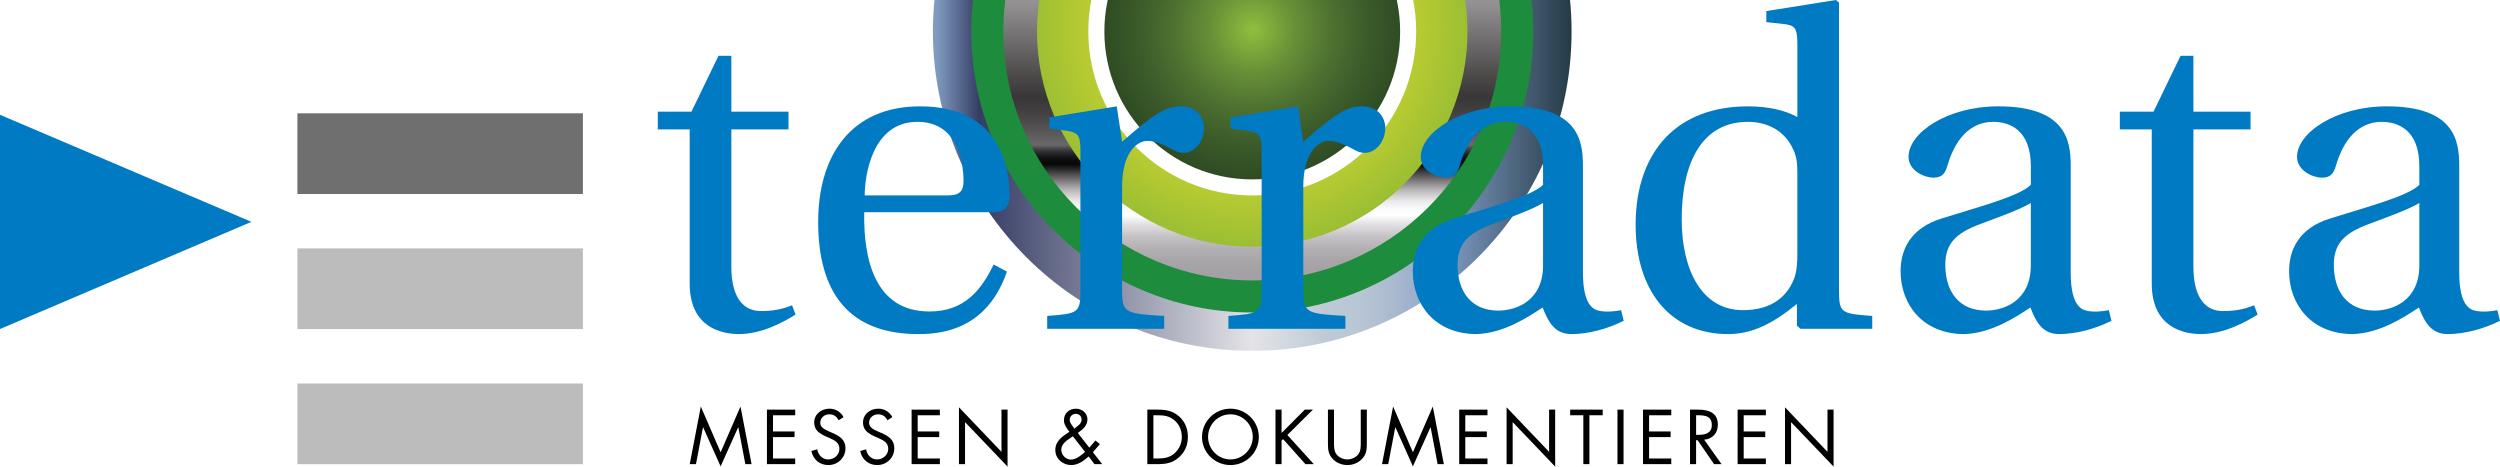 <?xml version="1.0" encoding="utf-8"?>
<!-- Generator: Adobe Illustrator 16.0.0, SVG Export Plug-In . SVG Version: 6.00 Build 0)  -->
<!DOCTYPE svg PUBLIC "-//W3C//DTD SVG 1.1//EN" "http://www.w3.org/Graphics/SVG/1.1/DTD/svg11.dtd">
<svg version="1.1" id="Ebene_3" xmlns="http://www.w3.org/2000/svg" xmlns:xlink="http://www.w3.org/1999/xlink" x="0px" y="0px"
	 width="207.379px" height="38.704px" viewBox="0 0 207.379 38.704" enable-background="new 0 0 207.379 38.704"
	 xml:space="preserve">
<symbol  id="Schaltfläche_2_normal" viewBox="-26.489 -26.488 52.978 52.976">
	
		<linearGradient id="SVGID_1_" gradientUnits="userSpaceOnUse" x1="-26.489" y1="-4.882813e-004" x2="26.489" y2="-4.882813e-004">
		<stop  offset="0.006" style="stop-color:#809BC0"/>
		<stop  offset="0.073" style="stop-color:#353C64"/>
		<stop  offset="0.5" style="stop-color:#E4E4E8"/>
		<stop  offset="0.618" style="stop-color:#BDC9D6"/>
		<stop  offset="0.665" style="stop-color:#B9C6D5"/>
		<stop  offset="0.712" style="stop-color:#ADBCD0"/>
		<stop  offset="0.759" style="stop-color:#9AAECA"/>
		<stop  offset="0.806" style="stop-color:#7F9AC0"/>
		<stop  offset="0.809" style="stop-color:#7C98BF"/>
		<stop  offset="1" style="stop-color:#253A47"/>
	</linearGradient>
	<path fill="url(#SVGID_1_)" d="M-26.489,0c0,14.629,11.859,26.487,26.489,26.487c14.63,0,26.489-11.858,26.489-26.487
		S14.63-26.488,0-26.488C-14.629-26.488-26.489-14.629-26.489,0z"/>
	<path fill="#1D8C3D" d="M-23.312,0c0-12.854,10.457-23.311,23.312-23.311S23.312-12.854,23.312,0S12.854,23.311,0,23.311
		S-23.312,12.854-23.312,0z"/>
	<linearGradient id="SVGID_2_" gradientUnits="userSpaceOnUse" x1="4.882813e-004" y1="21.321" x2="4.864697e-004" y2="-20.124">
		<stop  offset="0" style="stop-color:#E4E2DF"/>
		<stop  offset="0" style="stop-color:#D5D4D4"/>
		<stop  offset="0" style="stop-color:#CBCBCD"/>
		<stop  offset="0.056" style="stop-color:#E5E4E5"/>
		<stop  offset="0.107" style="stop-color:#FFFFFF"/>
		<stop  offset="0.129" style="stop-color:#F4F3F4"/>
		<stop  offset="0.167" style="stop-color:#D4D2D4"/>
		<stop  offset="0.215" style="stop-color:#A7A4A6"/>
		<stop  offset="0.247" style="stop-color:#878588"/>
		<stop  offset="0.272" style="stop-color:#8A888B"/>
		<stop  offset="0.288" style="stop-color:#949295"/>
		<stop  offset="0.3" style="stop-color:#A5A4A6"/>
		<stop  offset="0.311" style="stop-color:#C0BFC1"/>
		<stop  offset="0.315" style="stop-color:#CBCBCD"/>
		<stop  offset="0.354" style="stop-color:#C1C0C1"/>
		<stop  offset="0.42" style="stop-color:#A5A4A5"/>
		<stop  offset="0.505" style="stop-color:#7C7A7A"/>
		<stop  offset="0.605" style="stop-color:#4C4949"/>
		<stop  offset="0.646" style="stop-color:#383636"/>
		<stop  offset="0.666" style="stop-color:#3E3C3C"/>
		<stop  offset="0.7" style="stop-color:#4F4D4D"/>
		<stop  offset="0.742" style="stop-color:#6A686A"/>
		<stop  offset="0.743" style="stop-color:#636163"/>
		<stop  offset="0.749" style="stop-color:#464547"/>
		<stop  offset="0.755" style="stop-color:#302F31"/>
		<stop  offset="0.761" style="stop-color:#201F21"/>
		<stop  offset="0.767" style="stop-color:#131314"/>
		<stop  offset="0.774" style="stop-color:#0B0B0B"/>
		<stop  offset="0.781" style="stop-color:#090909"/>
		<stop  offset="0.781" style="stop-color:#0A0A0A"/>
		<stop  offset="0.793" style="stop-color:#353335"/>
		<stop  offset="0.805" style="stop-color:#605D5F"/>
		<stop  offset="0.817" style="stop-color:#8A878A"/>
		<stop  offset="0.829" style="stop-color:#B1AEB0"/>
		<stop  offset="0.842" style="stop-color:#D1D0D1"/>
		<stop  offset="0.854" style="stop-color:#EBEAEB"/>
		<stop  offset="0.868" style="stop-color:#FAFAFA"/>
		<stop  offset="0.882" style="stop-color:#FFFFFF"/>
		<stop  offset="0.902" style="stop-color:#E0DEE0"/>
		<stop  offset="0.925" style="stop-color:#C5C2C6"/>
		<stop  offset="0.949" style="stop-color:#B3B0B4"/>
		<stop  offset="0.973" style="stop-color:#A8A5A9"/>
		<stop  offset="1" style="stop-color:#A4A1A6"/>
	</linearGradient>
	<path fill="url(#SVGID_2_)" d="M-20.649,0c0-11.385,9.264-20.648,20.649-20.648c11.386,0,20.65,9.264,20.65,20.648
		c0,11.386-9.264,20.647-20.65,20.647C-11.385,20.647-20.649,11.386-20.649,0z"/>
	
		<radialGradient id="SVGID_3_" cx="15835.544" cy="-15977.353" r="28.568" gradientTransform="matrix(-1 0 0 -1 15835.493 -15977.136)" gradientUnits="userSpaceOnUse">
		<stop  offset="0" style="stop-color:#EBE331"/>
		<stop  offset="0.122" style="stop-color:#E4E031"/>
		<stop  offset="0.297" style="stop-color:#D3D731"/>
		<stop  offset="0.505" style="stop-color:#B4C932"/>
		<stop  offset="0.737" style="stop-color:#87B634"/>
		<stop  offset="0.987" style="stop-color:#3B9F37"/>
		<stop  offset="1" style="stop-color:#359D37"/>
	</radialGradient>
	<path fill="url(#SVGID_3_)" d="M-17.854,0c0,9.861,7.995,17.854,17.854,17.854c9.861,0,17.854-7.992,17.854-17.854
		c0-9.862-7.993-17.854-17.854-17.854C-9.86-17.854-17.854-9.862-17.854,0z"/>
	<radialGradient id="SVGID_4_" cx="0.054" cy="0.155" r="22.411" gradientUnits="userSpaceOnUse">
		<stop  offset="0" style="stop-color:#90C03D"/>
		<stop  offset="0.036" style="stop-color:#86B43C"/>
		<stop  offset="0.161" style="stop-color:#678F37"/>
		<stop  offset="0.29" style="stop-color:#4E7231"/>
		<stop  offset="0.421" style="stop-color:#3C5C2A"/>
		<stop  offset="0.555" style="stop-color:#2E4B23"/>
		<stop  offset="0.693" style="stop-color:#243E1D"/>
		<stop  offset="0.838" style="stop-color:#1E3719"/>
		<stop  offset="1" style="stop-color:#1C3518"/>
	</radialGradient>
	<path fill="url(#SVGID_4_)" stroke="#FFFFFF" stroke-width="1.331" stroke-linecap="round" d="M12.933,0
		c0-7.143-5.791-12.934-12.934-12.934S-12.933-7.143-12.933,0S-7.143,12.934,0,12.934S12.933,7.143,12.933,0z"/>
</symbol>
<use xlink:href="#Schaltfläche_2_normal"  width="52.978" height="52.976" x="-26.489" y="-26.488" transform="matrix(1 0 0 -1 103.876 2.613)" display="none" overflow="visible"/>
<g>
	<path fill="#007AC2" d="M60.666,10.732v11.394c0,2.793,1.176,3.676,2.426,3.676c0.919,0,1.727-0.111,2.609-0.479l0.294,0.772
		c-1.066,0.661-2.83,1.616-4.705,1.616c-1.287,0-4.08-0.44-4.08-4.189V10.732h-2.646v-1.47h2.793L59.6,4.63h1.066v4.632h4.741v1.47
		H60.666z"/>
	<path fill="#007AC2" d="M71.69,17.605c-0.073,3.823,0.846,8.233,5.404,8.233c2.902,0,4.3-1.764,5.329-3.896l1.103,0.588
		c-0.992,2.903-3.087,5.146-7.167,5.182c-5.991,0.074-8.49-3.491-8.49-9.298c0-5.514,2.719-9.593,8.454-9.593
		c6.726,0,7.424,5.219,7.424,7.388c0,1.213-0.698,1.396-1.471,1.396H71.69z M78.674,16.208c1.029,0,1.25-0.478,1.25-1.176
		c0-1.433-0.404-4.925-3.822-4.925c-3.823,0-4.374,4.594-4.374,6.101H78.674z"/>
	<path fill="#007AC2" d="M93.079,11.761c2.426-2.131,3.529-2.94,4.852-2.94c1.434,0,1.948,0.993,1.948,1.801
		c0,1.139-0.809,2.058-1.691,2.058c-0.184,0-0.478-0.037-0.735-0.183c-1.066-0.588-1.69-0.809-2.279-0.809
		c-0.846,0-2.095,0.955-2.095,3.786v8.601c0,1.874,0.221,1.947,3.491,2.131v1.066h-9.703v-1.066
		c2.572-0.184,2.756-0.257,2.756-2.131V12.497c0-1.323-0.22-1.507-1.176-1.655l-1.396-0.184V9.74l5.586-0.919L93.079,11.761z"/>
	<path fill="#007AC2" d="M108.109,11.761c2.425-2.131,3.528-2.94,4.852-2.94c1.433,0,1.948,0.993,1.948,1.801
		c0,1.139-0.809,2.058-1.69,2.058c-0.184,0-0.478-0.037-0.736-0.183c-1.066-0.588-1.691-0.809-2.278-0.809
		c-0.846,0-2.095,0.955-2.095,3.786v8.601c0,1.874,0.221,1.947,3.491,2.131v1.066h-9.703v-1.066
		c2.573-0.184,2.757-0.257,2.757-2.131V12.497c0-1.323-0.221-1.507-1.176-1.655l-1.396-0.184V9.74l5.587-0.919L108.109,11.761z"/>
	<path fill="#007AC2" d="M131.308,22.604c0,2.315,0.625,3.014,1.287,3.161c0.551,0.146,1.36,0.073,1.875-0.037l0.221,0.882
		c-1.397,0.699-2.977,1.102-4.337,1.102c-1.286,0-1.875-0.845-2.389-2.205c-1.176,0.771-3.198,2.132-5.477,2.205
		c-3.456,0-5.293-2.462-5.293-5.218c0-1.727,0.771-3.565,3.418-4.374c2.904-0.919,6.469-1.838,7.387-2.794v-1.543
		c0-2.941-1.69-3.675-3.124-3.675c-1.47,0-2.977,0.883-3.786,3.602c-0.184,0.625-0.404,1.029-1.176,1.029
		c-0.698,0-2.059-0.552-2.059-1.728c0-2.021,3.272-4.19,7.425-4.19c5.549,0,6.027,2.757,6.027,4.889V22.604z M128,16.833
		c-0.808,0.515-2.756,1.213-4.227,1.764c-2.058,0.772-2.867,1.654-2.867,3.382c0,2.167,1.102,3.786,3.381,3.786
		c1.433,0,3.712-0.772,3.712-3.749V16.833z"/>
	<path fill="#007AC2" d="M149.351,27.272l-0.294-0.257v-1.801c-1.985,1.617-3.712,2.499-5.697,2.499
		c-4.852,0-7.682-3.638-7.682-9.077c0-3.198,0.956-5.624,2.537-7.278c1.543-1.58,3.786-2.536,6.799-2.536
		c1.69,0,3.05,0.331,4.08,0.882V3.675c0-1.396-0.221-1.581-1.176-1.69l-1.397-0.148V0.918L152.292,0l0.257,0.221v23.854
		c0,1.874,0.147,1.947,2.757,2.131v1.066H149.351z M149.094,14.555c0-0.993-0.037-1.507-0.332-2.132
		c-0.661-1.507-2.058-2.315-3.785-2.315c-3.749,0-5.478,3.308-5.478,8.086c0,4.227,1.691,7.535,5.073,7.535
		c1.912,0,3.528-0.735,4.264-2.646c0.22-0.625,0.257-1.25,0.257-2.059V14.555z"/>
	<path fill="#007AC2" d="M171.769,22.604c0,2.315,0.624,3.014,1.286,3.161c0.551,0.146,1.359,0.073,1.875-0.037l0.221,0.882
		c-1.397,0.699-2.978,1.102-4.337,1.102c-1.287,0-1.874-0.845-2.389-2.205c-1.176,0.771-3.198,2.132-5.476,2.205
		c-3.456,0-5.292-2.462-5.292-5.218c0-1.727,0.771-3.565,3.418-4.374c2.903-0.919,6.469-1.838,7.387-2.794v-1.543
		c0-2.941-1.691-3.675-3.124-3.675c-1.471,0-2.978,0.883-3.787,3.602c-0.184,0.625-0.404,1.029-1.176,1.029
		c-0.698,0-2.059-0.552-2.059-1.728c0-2.021,3.271-4.19,7.425-4.19c5.55,0,6.028,2.757,6.028,4.889V22.604z M168.46,16.833
		c-0.808,0.515-2.756,1.213-4.226,1.764c-2.059,0.772-2.868,1.654-2.868,3.382c0,2.167,1.103,3.786,3.382,3.786
		c1.433,0,3.712-0.772,3.712-3.749V16.833z"/>
	<path fill="#007AC2" d="M181.947,10.732v11.394c0,2.793,1.176,3.676,2.425,3.676c0.919,0,1.728-0.111,2.61-0.479l0.294,0.772
		c-1.067,0.661-2.831,1.616-4.705,1.616c-1.286,0-4.08-0.44-4.08-4.189V10.732h-2.646v-1.47h2.793l2.242-4.632h1.066v4.632h4.741
		v1.47H181.947z"/>
	<path fill="#007AC2" d="M203.998,22.604c0,2.315,0.625,3.014,1.287,3.161c0.551,0.146,1.359,0.073,1.874-0.037l0.22,0.882
		c-1.397,0.699-2.978,1.102-4.337,1.102c-1.287,0-1.874-0.845-2.389-2.205c-1.176,0.771-3.197,2.132-5.477,2.205
		c-3.455,0-5.292-2.462-5.292-5.218c0-1.727,0.772-3.565,3.418-4.374c2.903-0.919,6.468-1.838,7.387-2.794v-1.543
		c0-2.941-1.691-3.675-3.124-3.675c-1.47,0-2.977,0.883-3.786,3.602c-0.183,0.625-0.404,1.029-1.176,1.029
		c-0.698,0-2.059-0.552-2.059-1.728c0-2.021,3.272-4.19,7.426-4.19c5.55,0,6.027,2.757,6.027,4.889V22.604z M200.689,16.833
		c-0.809,0.515-2.756,1.213-4.227,1.764c-2.059,0.772-2.867,1.654-2.867,3.382c0,2.167,1.102,3.786,3.381,3.786
		c1.434,0,3.712-0.772,3.712-3.749V16.833z"/>
</g>
<g>
	<g>
		<path fill="#007AC2" d="M0,27.292V9.523l20.854,8.879L0,27.292z"/>
	</g>
</g>
<rect x="24.669" y="9.4" fill="#706F6F" width="23.683" height="6.694"/>
<rect x="24.669" y="20.605" fill="#BDBCBC" width="23.683" height="6.695"/>
<rect x="24.669" y="31.812" fill="#BDBCBC" width="23.683" height="6.694"/>
<g>
	<path d="M58.134,33.721l1.643,3.796l1.649-3.796l0.917,4.779h-0.516l-0.581-3.058h-0.013l-1.457,3.244l-1.451-3.244h-0.012
		L57.732,38.5h-0.516L58.134,33.721z"/>
	<path d="M63.618,33.979h2.345v0.468h-1.841v1.343h1.787v0.468h-1.787v1.775h1.841V38.5h-2.345V33.979z"/>
	<path d="M69.57,34.86c-0.181-0.312-0.396-0.492-0.78-0.492c-0.401,0-0.749,0.288-0.749,0.702c0,0.39,0.401,0.57,0.707,0.708
		l0.3,0.132c0.588,0.258,1.086,0.552,1.086,1.271c0,0.792-0.636,1.397-1.422,1.397c-0.726,0-1.265-0.468-1.409-1.169l0.492-0.138
		c0.065,0.462,0.42,0.84,0.905,0.84c0.486,0,0.93-0.372,0.93-0.882c0-0.527-0.414-0.708-0.834-0.899l-0.275-0.12
		c-0.527-0.24-0.983-0.51-0.983-1.158c0-0.702,0.594-1.151,1.266-1.151c0.503,0,0.929,0.258,1.169,0.702L69.57,34.86z"/>
	<path d="M73.62,34.86c-0.181-0.312-0.396-0.492-0.78-0.492c-0.401,0-0.749,0.288-0.749,0.702c0,0.39,0.401,0.57,0.707,0.708
		l0.3,0.132c0.588,0.258,1.086,0.552,1.086,1.271c0,0.792-0.636,1.397-1.422,1.397c-0.726,0-1.265-0.468-1.409-1.169l0.492-0.138
		c0.065,0.462,0.42,0.84,0.905,0.84c0.486,0,0.93-0.372,0.93-0.882c0-0.527-0.414-0.708-0.834-0.899l-0.275-0.12
		c-0.527-0.24-0.983-0.51-0.983-1.158c0-0.702,0.594-1.151,1.266-1.151c0.503,0,0.929,0.258,1.169,0.702L73.62,34.86z"/>
	<path d="M75.619,33.979h2.345v0.468h-1.841v1.343h1.787v0.468h-1.787v1.775h1.841V38.5h-2.345V33.979z"/>
	<path d="M79.548,33.787l3.526,3.694v-3.502h0.504v4.726l-3.526-3.688V38.5h-0.504V33.787z"/>
	<path d="M90.305,37.864c-0.401,0.36-0.882,0.714-1.445,0.714c-0.689,0-1.319-0.516-1.319-1.235c0-0.756,0.546-1.116,1.109-1.487
		l0.055-0.036c-0.204-0.282-0.45-0.587-0.45-0.959c0-0.569,0.426-0.959,0.989-0.959c0.51,0,0.96,0.36,0.96,0.888
		c0,0.54-0.408,0.833-0.798,1.127l0.953,1.217l0.51-0.594l0.366,0.3l-0.576,0.672l0.768,0.989h-0.636L90.305,37.864z M88.782,36.335
		c-0.342,0.234-0.749,0.51-0.749,0.972c0,0.426,0.371,0.815,0.797,0.815c0.456,0,0.852-0.354,1.176-0.636l-1.008-1.295
		L88.782,36.335z M89.16,35.52c0.258-0.198,0.563-0.372,0.563-0.731c0-0.276-0.228-0.462-0.491-0.462
		c-0.276,0-0.498,0.216-0.498,0.498c0,0.228,0.15,0.396,0.276,0.576l0.107,0.15L89.16,35.52z"/>
	<path d="M95.172,33.979h0.852c0.678,0,1.229,0.09,1.764,0.546c0.516,0.443,0.749,1.049,0.749,1.721c0,0.66-0.239,1.241-0.737,1.685
		c-0.54,0.48-1.079,0.57-1.787,0.57h-0.84V33.979z M96.042,38.032c0.552,0,1.014-0.078,1.427-0.468
		c0.372-0.348,0.564-0.821,0.564-1.325c0-0.516-0.198-1.014-0.588-1.355c-0.414-0.366-0.87-0.438-1.403-0.438h-0.366v3.586H96.042z"
		/>
	<path d="M104.422,36.245c0,1.301-1.067,2.333-2.357,2.333c-1.289,0-2.356-1.032-2.356-2.333c0-1.295,1.067-2.345,2.356-2.345
		C103.355,33.9,104.422,34.95,104.422,36.245z M100.212,36.239c0,1.02,0.827,1.871,1.853,1.871s1.854-0.852,1.854-1.871
		c0-1.025-0.815-1.871-1.854-1.871C101.028,34.368,100.212,35.214,100.212,36.239z"/>
	<path d="M108.233,33.979h0.678l-2.123,2.105l2.194,2.417h-0.695l-1.853-2.075l-0.126,0.126V38.5h-0.504v-4.521h0.504v1.937
		L108.233,33.979z"/>
	<path d="M110.658,36.671c0,0.336-0.012,0.72,0.198,1.007c0.198,0.276,0.582,0.432,0.911,0.432c0.324,0,0.678-0.15,0.888-0.402
		c0.24-0.288,0.222-0.684,0.222-1.038v-2.692h0.504v2.831c0,0.492-0.036,0.881-0.396,1.253c-0.312,0.336-0.762,0.516-1.218,0.516
		c-0.426,0-0.863-0.162-1.169-0.462c-0.396-0.378-0.443-0.792-0.443-1.307v-2.831h0.503V36.671z"/>
	<path d="M115.56,33.721l1.643,3.796l1.649-3.796l0.917,4.779h-0.516l-0.581-3.058h-0.013l-1.457,3.244l-1.451-3.244h-0.012
		l-0.582,3.058h-0.516L115.56,33.721z"/>
	<path d="M121.044,33.979h2.345v0.468h-1.841v1.343h1.787v0.468h-1.787v1.775h1.841V38.5h-2.345V33.979z"/>
	<path d="M124.974,33.787l3.526,3.694v-3.502h0.504v4.726l-3.526-3.688V38.5h-0.504V33.787z"/>
	<path d="M131.844,38.5h-0.504v-4.054h-1.092v-0.468h2.698v0.468h-1.103V38.5z"/>
	<path d="M134.676,38.5h-0.504v-4.521h0.504V38.5z"/>
	<path d="M136.29,33.979h2.345v0.468h-1.841v1.343h1.787v0.468h-1.787v1.775h1.841V38.5h-2.345V33.979z"/>
	<path d="M140.694,38.5h-0.504v-4.521h0.654c0.857,0,1.655,0.228,1.655,1.247c0,0.696-0.438,1.188-1.134,1.248l1.439,2.027h-0.618
		l-1.367-1.985h-0.126V38.5z M140.694,36.071h0.156c0.569,0,1.146-0.108,1.146-0.81c0-0.744-0.546-0.815-1.151-0.815h-0.15V36.071z"
		/>
	<path d="M144.138,33.979h2.345v0.468h-1.841v1.343h1.787v0.468h-1.787v1.775h1.841V38.5h-2.345V33.979z"/>
	<path d="M148.069,33.787l3.525,3.694v-3.502h0.504v4.726l-3.526-3.688V38.5h-0.503V33.787z"/>
</g>
</svg>
